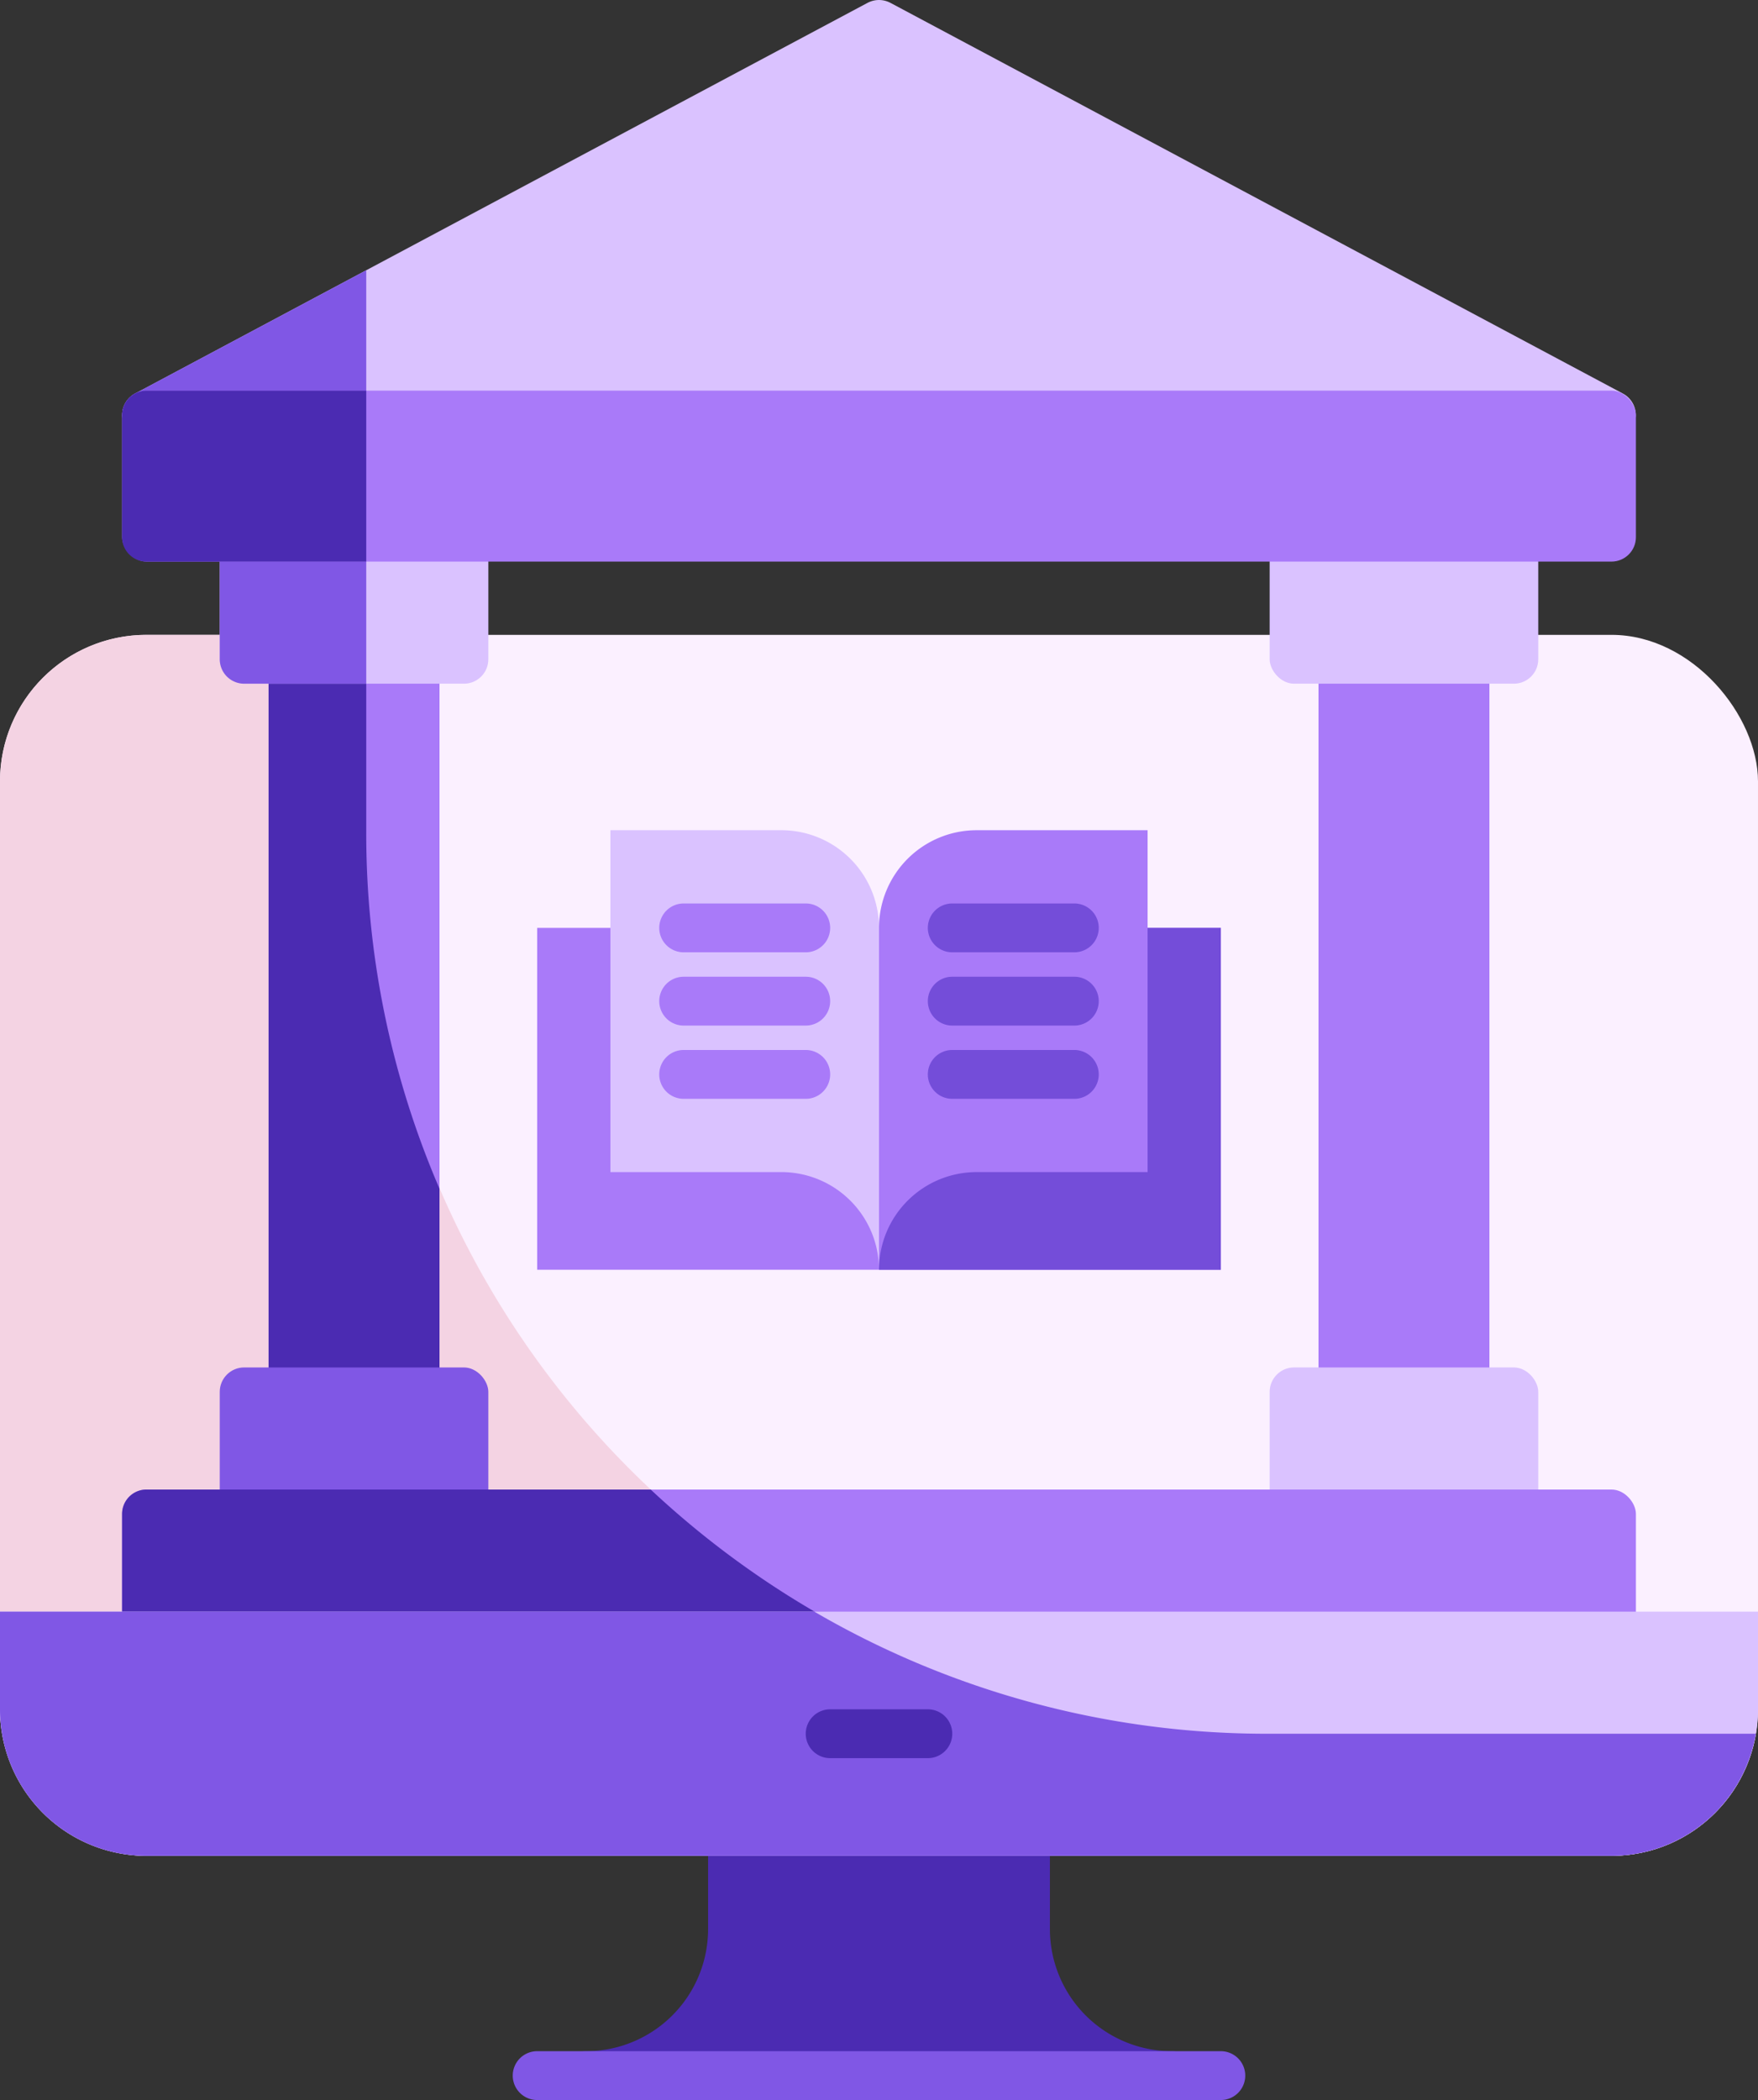<svg xmlns="http://www.w3.org/2000/svg" width="72" height="85.998" viewBox="0 0 72 85.998"><rect x="0" y="0" width="72" height="85.998" fill="#333333" stroke="none"/><defs><style>.a{fill:#dac2ff;}.b{fill:#8057e5;}.c{fill:#fbf0ff;}.d{fill:#f4d3e3;}.e{fill:#a97af9;}.f{fill:#744dd9;}.g{fill:#4b2bb2;}</style></defs><g transform="translate(4729 -6222.002)"><path class="a" d="M309.47,488.12l-30-16a1,1,0,0,0-.94,0l-30,16A1,1,0,0,0,249,490h60a1,1,0,0,0,.47-1.88Z" transform="translate(-4972 5750)"/><path class="b" d="M258,483.07V490h-9a1,1,0,0,1-.47-1.88Z" transform="translate(-4972 5750)"/><rect class="c" width="72" height="50" rx="6" transform="translate(-4729 6248)"/><path class="d" d="M314.91,543a6,6,0,0,1-5.91,5H249a6,6,0,0,1-6-6V504a6,6,0,0,1,6-6h9v8.08A36.92,36.92,0,0,0,294.92,543Z" transform="translate(-4972 5750)"/><rect class="e" width="28" height="14" transform="translate(-4707 6260)"/><rect class="f" width="14" height="14" transform="translate(-4693 6260)"/><path class="e" d="M283,506a4,4,0,0,0-4,4v14a4,4,0,0,1,4-4h7V506Z" transform="translate(-4972 5750)"/><path class="a" d="M275,506h-7v14h7a4,4,0,0,1,4,4V510A4,4,0,0,0,275,506Z" transform="translate(-4972 5750)"/><path class="e" d="M276,511h-5a1,1,0,0,1,0-2h5a1,1,0,0,1,0,2Z" transform="translate(-4972 5750)"/><path class="e" d="M276,514h-5a1,1,0,0,1,0-2h5a1,1,0,0,1,0,2Z" transform="translate(-4972 5750)"/><path class="e" d="M276,517h-5a1,1,0,0,1,0-2h5a1,1,0,0,1,0,2Z" transform="translate(-4972 5750)"/><path class="f" d="M287,517h-5a1,1,0,0,1,0-2h5a1,1,0,0,1,0,2Z" transform="translate(-4972 5750)"/><path class="f" d="M287,511h-5a1,1,0,0,1,0-2h5a1,1,0,0,1,0,2Z" transform="translate(-4972 5750)"/><path class="f" d="M287,514h-5a1,1,0,0,1,0-2h5a1,1,0,0,1,0,2Z" transform="translate(-4972 5750)"/><rect class="e" width="7" height="32" rx="1" transform="translate(-4718 6248)"/><rect class="e" width="7" height="32" rx="1" transform="translate(-4675 6248)"/><rect class="a" width="11" height="7" rx="1" transform="translate(-4677 6278)"/><rect class="a" width="11" height="7" rx="1" transform="translate(-4677 6243)"/><path class="g" d="M291,556a5,5,0,0,1-5-5v-4a1,1,0,0,0-1-1H273a1,1,0,0,0-1,1v4a5,5,0,0,1-5,5,1,1,0,0,0,0,2h24a1,1,0,0,0,0-2Z" transform="translate(-4972 5750)"/><path class="b" d="M293,558H265a1,1,0,0,1,0-2h28a1,1,0,0,1,0,2Z" transform="translate(-4972 5750)"/><path class="g" d="M261,520.68V529a1,1,0,0,1-1,1h-5a1,1,0,0,1-1-1V499a1,1,0,0,1,1-1h3v8.08a36.75,36.75,0,0,0,3,14.6Z" transform="translate(-4972 5750)"/><rect class="a" width="11" height="7" rx="1" transform="translate(-4720 6243)"/><path class="b" d="M258,493v7h-5a1,1,0,0,1-1-1v-5a1,1,0,0,1,1-1Z" transform="translate(-4972 5750)"/><rect class="e" width="62" height="7" rx="1" transform="translate(-4724 6238)"/><path class="g" d="M258,488v7h-9a1,1,0,0,1-1-1v-5a1,1,0,0,1,1-1Z" transform="translate(-4972 5750)"/><rect class="b" width="11" height="7" rx="1" transform="translate(-4720 6278)"/><rect class="e" width="62" height="7" rx="1" transform="translate(-4724 6283)"/><path class="g" d="M280.32,540H249a1,1,0,0,1-1-1v-5a1,1,0,0,1,1-1h20.65A37.21,37.21,0,0,0,280.32,540Z" transform="translate(-4972 5750)"/><path class="a" d="M249,548h60a6,6,0,0,0,6-6v-4H243v4A6,6,0,0,0,249,548Z" transform="translate(-4972 5750)"/><path class="b" d="M314.91,543a6,6,0,0,1-5.91,5H249a6,6,0,0,1-6-6v-4h33.35a36.77,36.77,0,0,0,18.57,5Z" transform="translate(-4972 5750)"/><path class="g" d="M281,544h-4a1,1,0,0,1,0-2h4a1,1,0,0,1,0,2Z" transform="translate(-4972 5750)"/></g></svg>